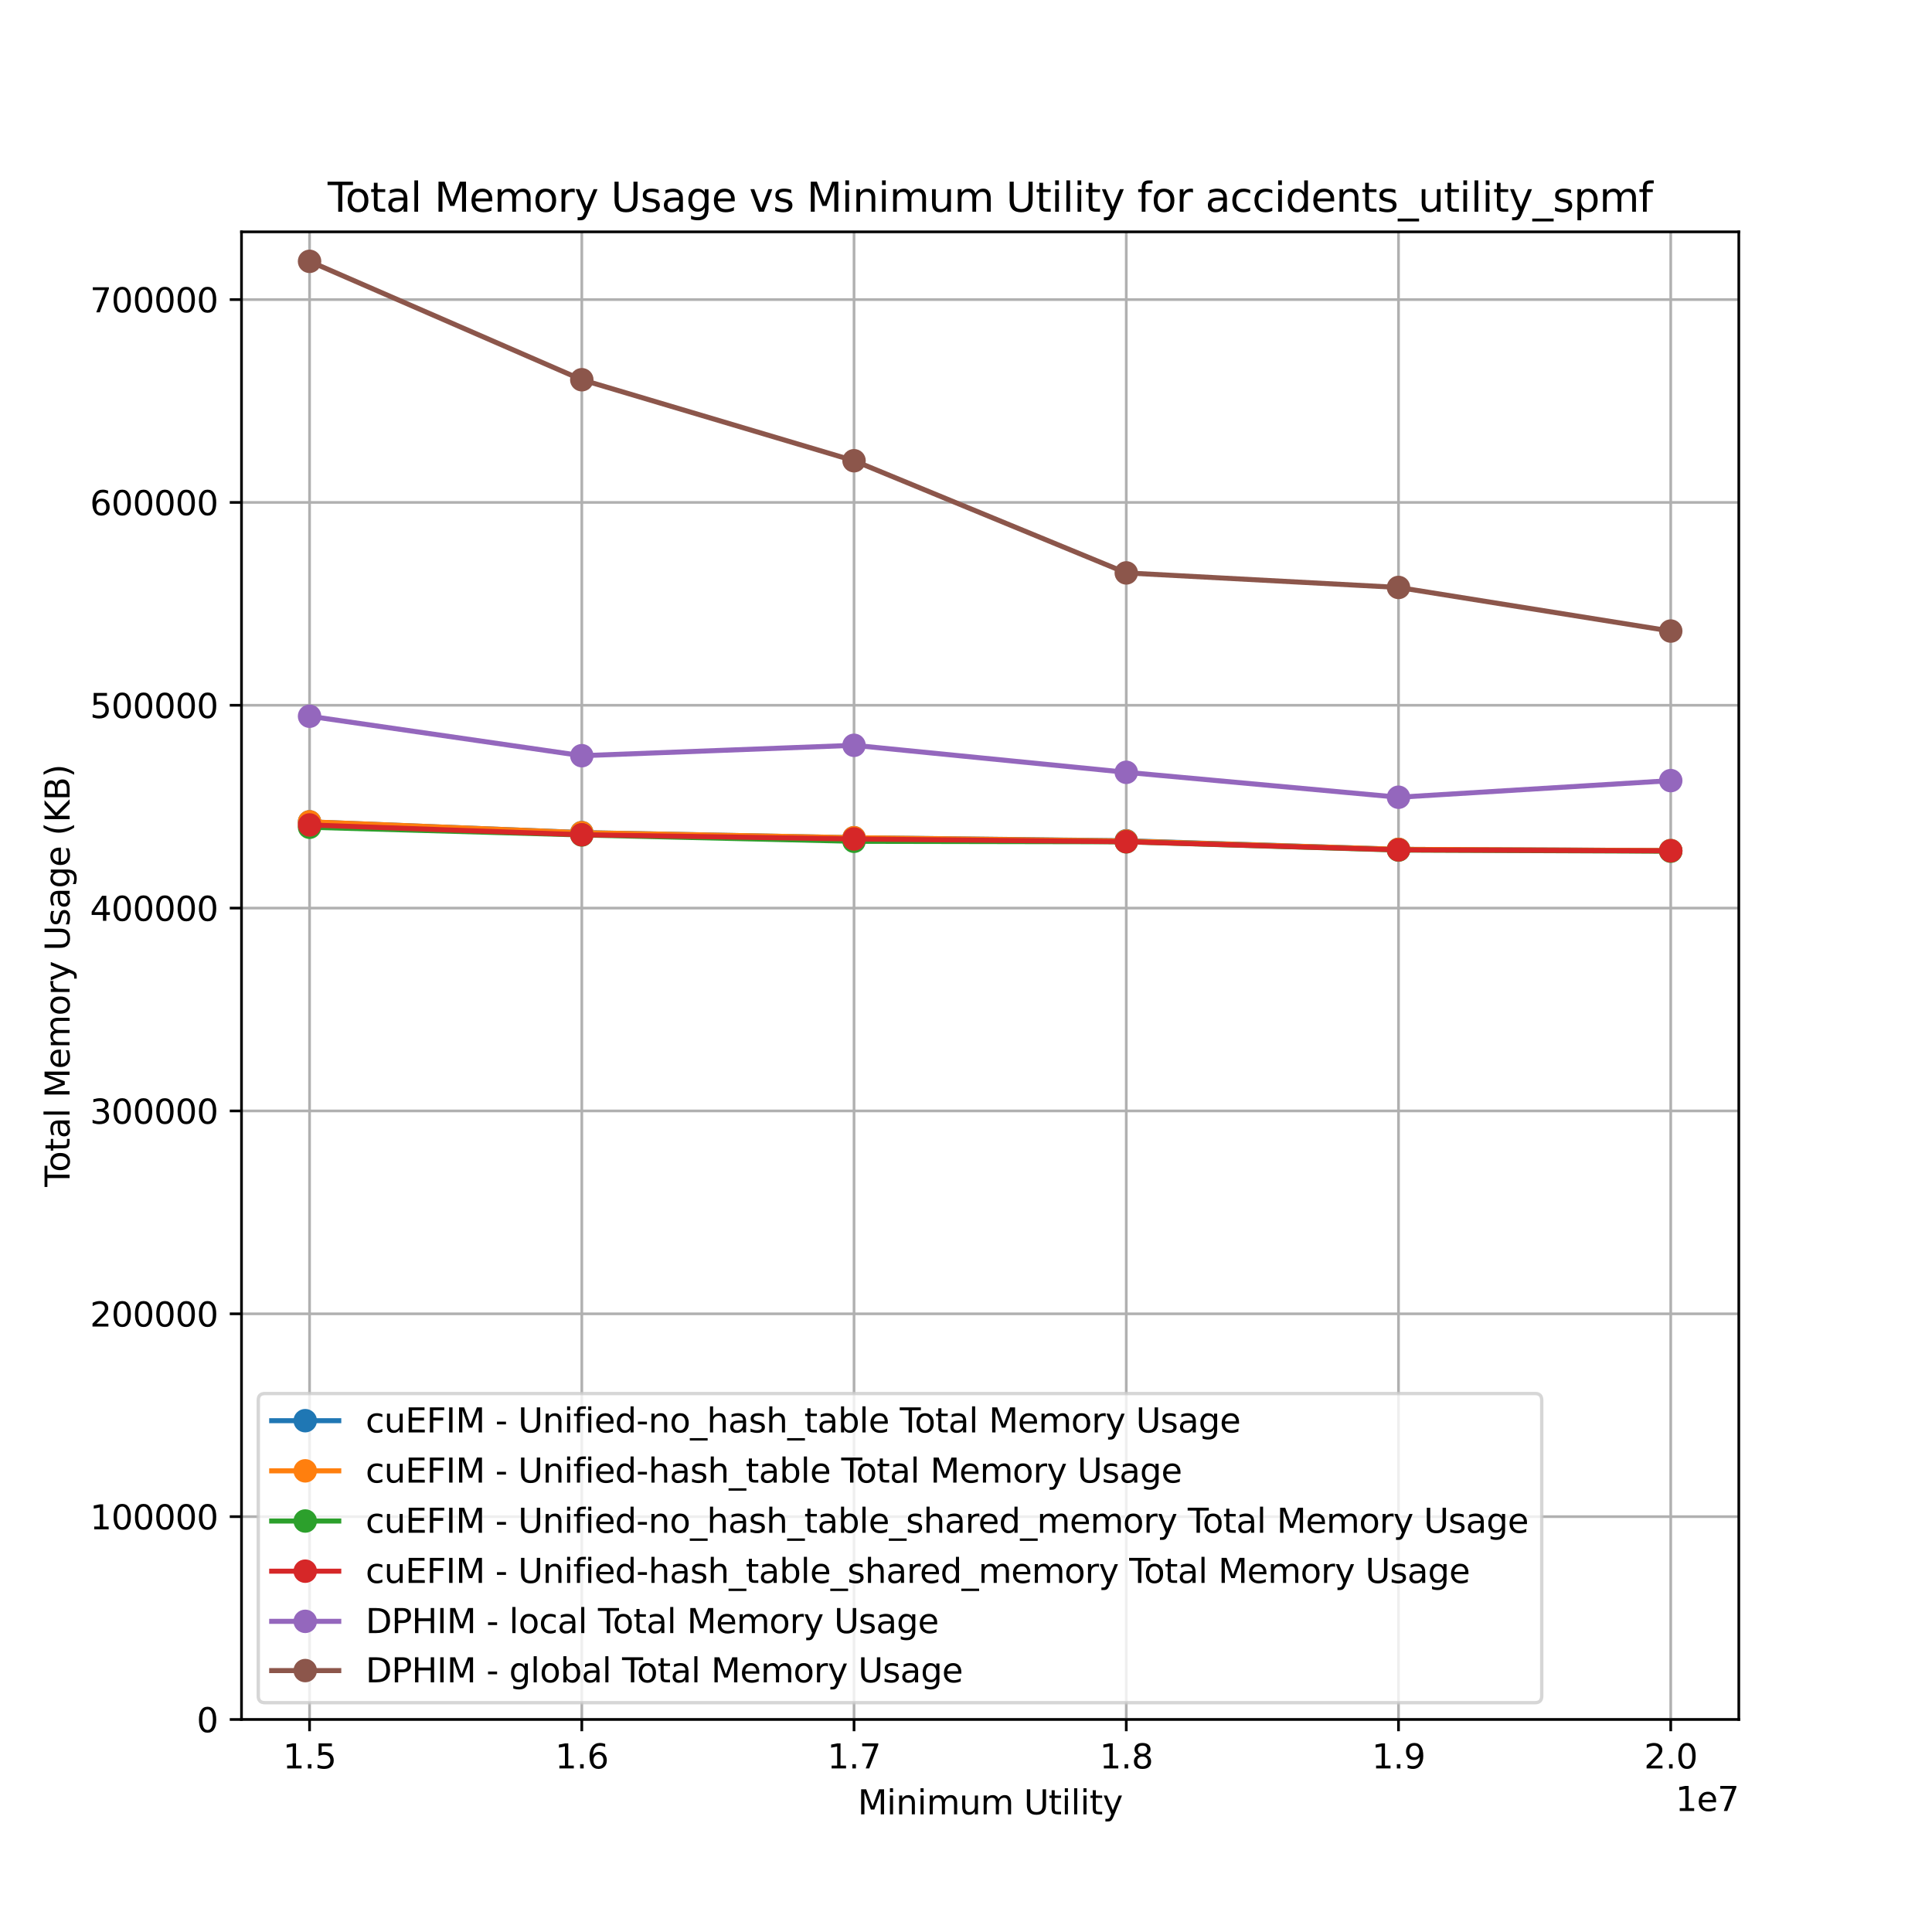 <?xml version="1.0" encoding="utf-8" standalone="no"?>
<!DOCTYPE svg PUBLIC "-//W3C//DTD SVG 1.1//EN"
  "http://www.w3.org/Graphics/SVG/1.1/DTD/svg11.dtd">
<svg xmlns:xlink="http://www.w3.org/1999/xlink" width="576pt" height="576pt" viewBox="0 0 576 576" xmlns="http://www.w3.org/2000/svg" version="1.1">
 <defs>
  <style type="text/css">*{stroke-linejoin: round; stroke-linecap: butt}</style>
 </defs>
 <g id="figure_1">
  <g id="patch_1">
   <path d="M 0 576 
L 576 576 
L 576 0 
L 0 0 
z
" style="fill: #ffffff"/>
  </g>
  <g id="axes_1">
   <g id="patch_2">
    <path d="M 72 512.64 
L 518.4 512.64 
L 518.4 69.12 
L 72 69.12 
z
" style="fill: #ffffff"/>
   </g>
   <g id="matplotlib.axis_1">
    <g id="xtick_1">
     <g id="line2d_1">
      <path d="M 92.291 512.64 
L 92.291 69.12 
" clip-path="url(#p447d7be91d)" style="fill: none; stroke: #b0b0b0; stroke-width: 0.8; stroke-linecap: square"/>
     </g>
     <g id="line2d_2">
      <defs>
       <path id="m9a09d99120" d="M 0 0 
L 0 3.5 
" style="stroke: #000000; stroke-width: 0.8"/>
      </defs>
      <g>
       <use xlink:href="#m9a09d99120" x="92.291" y="512.64" style="stroke: #000000; stroke-width: 0.8"/>
      </g>
     </g>
     <g id="text_1">
      <!-- 1.5 -->
      <g transform="translate(84.339 527.238) scale(0.1 -0.1)">
       <defs>
        <path id="DejaVuSans-31" d="M 794 531 
L 1825 531 
L 1825 4091 
L 703 3866 
L 703 4441 
L 1819 4666 
L 2450 4666 
L 2450 531 
L 3481 531 
L 3481 0 
L 794 0 
L 794 531 
z
" transform="scale(0.016)"/>
        <path id="DejaVuSans-2e" d="M 684 794 
L 1344 794 
L 1344 0 
L 684 0 
L 684 794 
z
" transform="scale(0.016)"/>
        <path id="DejaVuSans-35" d="M 691 4666 
L 3169 4666 
L 3169 4134 
L 1269 4134 
L 1269 2991 
Q 1406 3038 1543 3061 
Q 1681 3084 1819 3084 
Q 2600 3084 3056 2656 
Q 3513 2228 3513 1497 
Q 3513 744 3044 326 
Q 2575 -91 1722 -91 
Q 1428 -91 1123 -41 
Q 819 9 494 109 
L 494 744 
Q 775 591 1075 516 
Q 1375 441 1709 441 
Q 2250 441 2565 725 
Q 2881 1009 2881 1497 
Q 2881 1984 2565 2268 
Q 2250 2553 1709 2553 
Q 1456 2553 1204 2497 
Q 953 2441 691 2322 
L 691 4666 
z
" transform="scale(0.016)"/>
       </defs>
       <use xlink:href="#DejaVuSans-31"/>
       <use xlink:href="#DejaVuSans-2e" x="63.623"/>
       <use xlink:href="#DejaVuSans-35" x="95.41"/>
      </g>
     </g>
    </g>
    <g id="xtick_2">
     <g id="line2d_3">
      <path d="M 173.455 512.64 
L 173.455 69.12 
" clip-path="url(#p447d7be91d)" style="fill: none; stroke: #b0b0b0; stroke-width: 0.8; stroke-linecap: square"/>
     </g>
     <g id="line2d_4">
      <g>
       <use xlink:href="#m9a09d99120" x="173.455" y="512.64" style="stroke: #000000; stroke-width: 0.8"/>
      </g>
     </g>
     <g id="text_2">
      <!-- 1.6 -->
      <g transform="translate(165.503 527.238) scale(0.1 -0.1)">
       <defs>
        <path id="DejaVuSans-36" d="M 2113 2584 
Q 1688 2584 1439 2293 
Q 1191 2003 1191 1497 
Q 1191 994 1439 701 
Q 1688 409 2113 409 
Q 2538 409 2786 701 
Q 3034 994 3034 1497 
Q 3034 2003 2786 2293 
Q 2538 2584 2113 2584 
z
M 3366 4563 
L 3366 3988 
Q 3128 4100 2886 4159 
Q 2644 4219 2406 4219 
Q 1781 4219 1451 3797 
Q 1122 3375 1075 2522 
Q 1259 2794 1537 2939 
Q 1816 3084 2150 3084 
Q 2853 3084 3261 2657 
Q 3669 2231 3669 1497 
Q 3669 778 3244 343 
Q 2819 -91 2113 -91 
Q 1303 -91 875 529 
Q 447 1150 447 2328 
Q 447 3434 972 4092 
Q 1497 4750 2381 4750 
Q 2619 4750 2861 4703 
Q 3103 4656 3366 4563 
z
" transform="scale(0.016)"/>
       </defs>
       <use xlink:href="#DejaVuSans-31"/>
       <use xlink:href="#DejaVuSans-2e" x="63.623"/>
       <use xlink:href="#DejaVuSans-36" x="95.41"/>
      </g>
     </g>
    </g>
    <g id="xtick_3">
     <g id="line2d_5">
      <path d="M 254.618 512.64 
L 254.618 69.12 
" clip-path="url(#p447d7be91d)" style="fill: none; stroke: #b0b0b0; stroke-width: 0.8; stroke-linecap: square"/>
     </g>
     <g id="line2d_6">
      <g>
       <use xlink:href="#m9a09d99120" x="254.618" y="512.64" style="stroke: #000000; stroke-width: 0.8"/>
      </g>
     </g>
     <g id="text_3">
      <!-- 1.7 -->
      <g transform="translate(246.667 527.238) scale(0.1 -0.1)">
       <defs>
        <path id="DejaVuSans-37" d="M 525 4666 
L 3525 4666 
L 3525 4397 
L 1831 0 
L 1172 0 
L 2766 4134 
L 525 4134 
L 525 4666 
z
" transform="scale(0.016)"/>
       </defs>
       <use xlink:href="#DejaVuSans-31"/>
       <use xlink:href="#DejaVuSans-2e" x="63.623"/>
       <use xlink:href="#DejaVuSans-37" x="95.41"/>
      </g>
     </g>
    </g>
    <g id="xtick_4">
     <g id="line2d_7">
      <path d="M 335.782 512.64 
L 335.782 69.12 
" clip-path="url(#p447d7be91d)" style="fill: none; stroke: #b0b0b0; stroke-width: 0.8; stroke-linecap: square"/>
     </g>
     <g id="line2d_8">
      <g>
       <use xlink:href="#m9a09d99120" x="335.782" y="512.64" style="stroke: #000000; stroke-width: 0.8"/>
      </g>
     </g>
     <g id="text_4">
      <!-- 1.8 -->
      <g transform="translate(327.83 527.238) scale(0.1 -0.1)">
       <defs>
        <path id="DejaVuSans-38" d="M 2034 2216 
Q 1584 2216 1326 1975 
Q 1069 1734 1069 1313 
Q 1069 891 1326 650 
Q 1584 409 2034 409 
Q 2484 409 2743 651 
Q 3003 894 3003 1313 
Q 3003 1734 2745 1975 
Q 2488 2216 2034 2216 
z
M 1403 2484 
Q 997 2584 770 2862 
Q 544 3141 544 3541 
Q 544 4100 942 4425 
Q 1341 4750 2034 4750 
Q 2731 4750 3128 4425 
Q 3525 4100 3525 3541 
Q 3525 3141 3298 2862 
Q 3072 2584 2669 2484 
Q 3125 2378 3379 2068 
Q 3634 1759 3634 1313 
Q 3634 634 3220 271 
Q 2806 -91 2034 -91 
Q 1263 -91 848 271 
Q 434 634 434 1313 
Q 434 1759 690 2068 
Q 947 2378 1403 2484 
z
M 1172 3481 
Q 1172 3119 1398 2916 
Q 1625 2713 2034 2713 
Q 2441 2713 2670 2916 
Q 2900 3119 2900 3481 
Q 2900 3844 2670 4047 
Q 2441 4250 2034 4250 
Q 1625 4250 1398 4047 
Q 1172 3844 1172 3481 
z
" transform="scale(0.016)"/>
       </defs>
       <use xlink:href="#DejaVuSans-31"/>
       <use xlink:href="#DejaVuSans-2e" x="63.623"/>
       <use xlink:href="#DejaVuSans-38" x="95.41"/>
      </g>
     </g>
    </g>
    <g id="xtick_5">
     <g id="line2d_9">
      <path d="M 416.945 512.64 
L 416.945 69.12 
" clip-path="url(#p447d7be91d)" style="fill: none; stroke: #b0b0b0; stroke-width: 0.8; stroke-linecap: square"/>
     </g>
     <g id="line2d_10">
      <g>
       <use xlink:href="#m9a09d99120" x="416.945" y="512.64" style="stroke: #000000; stroke-width: 0.8"/>
      </g>
     </g>
     <g id="text_5">
      <!-- 1.9 -->
      <g transform="translate(408.994 527.238) scale(0.1 -0.1)">
       <defs>
        <path id="DejaVuSans-39" d="M 703 97 
L 703 672 
Q 941 559 1184 500 
Q 1428 441 1663 441 
Q 2288 441 2617 861 
Q 2947 1281 2994 2138 
Q 2813 1869 2534 1725 
Q 2256 1581 1919 1581 
Q 1219 1581 811 2004 
Q 403 2428 403 3163 
Q 403 3881 828 4315 
Q 1253 4750 1959 4750 
Q 2769 4750 3195 4129 
Q 3622 3509 3622 2328 
Q 3622 1225 3098 567 
Q 2575 -91 1691 -91 
Q 1453 -91 1209 -44 
Q 966 3 703 97 
z
M 1959 2075 
Q 2384 2075 2632 2365 
Q 2881 2656 2881 3163 
Q 2881 3666 2632 3958 
Q 2384 4250 1959 4250 
Q 1534 4250 1286 3958 
Q 1038 3666 1038 3163 
Q 1038 2656 1286 2365 
Q 1534 2075 1959 2075 
z
" transform="scale(0.016)"/>
       </defs>
       <use xlink:href="#DejaVuSans-31"/>
       <use xlink:href="#DejaVuSans-2e" x="63.623"/>
       <use xlink:href="#DejaVuSans-39" x="95.41"/>
      </g>
     </g>
    </g>
    <g id="xtick_6">
     <g id="line2d_11">
      <path d="M 498.109 512.64 
L 498.109 69.12 
" clip-path="url(#p447d7be91d)" style="fill: none; stroke: #b0b0b0; stroke-width: 0.8; stroke-linecap: square"/>
     </g>
     <g id="line2d_12">
      <g>
       <use xlink:href="#m9a09d99120" x="498.109" y="512.64" style="stroke: #000000; stroke-width: 0.8"/>
      </g>
     </g>
     <g id="text_6">
      <!-- 2.0 -->
      <g transform="translate(490.158 527.238) scale(0.1 -0.1)">
       <defs>
        <path id="DejaVuSans-32" d="M 1228 531 
L 3431 531 
L 3431 0 
L 469 0 
L 469 531 
Q 828 903 1448 1529 
Q 2069 2156 2228 2338 
Q 2531 2678 2651 2914 
Q 2772 3150 2772 3378 
Q 2772 3750 2511 3984 
Q 2250 4219 1831 4219 
Q 1534 4219 1204 4116 
Q 875 4013 500 3803 
L 500 4441 
Q 881 4594 1212 4672 
Q 1544 4750 1819 4750 
Q 2544 4750 2975 4387 
Q 3406 4025 3406 3419 
Q 3406 3131 3298 2873 
Q 3191 2616 2906 2266 
Q 2828 2175 2409 1742 
Q 1991 1309 1228 531 
z
" transform="scale(0.016)"/>
        <path id="DejaVuSans-30" d="M 2034 4250 
Q 1547 4250 1301 3770 
Q 1056 3291 1056 2328 
Q 1056 1369 1301 889 
Q 1547 409 2034 409 
Q 2525 409 2770 889 
Q 3016 1369 3016 2328 
Q 3016 3291 2770 3770 
Q 2525 4250 2034 4250 
z
M 2034 4750 
Q 2819 4750 3233 4129 
Q 3647 3509 3647 2328 
Q 3647 1150 3233 529 
Q 2819 -91 2034 -91 
Q 1250 -91 836 529 
Q 422 1150 422 2328 
Q 422 3509 836 4129 
Q 1250 4750 2034 4750 
z
" transform="scale(0.016)"/>
       </defs>
       <use xlink:href="#DejaVuSans-32"/>
       <use xlink:href="#DejaVuSans-2e" x="63.623"/>
       <use xlink:href="#DejaVuSans-30" x="95.41"/>
      </g>
     </g>
    </g>
    <g id="text_7">
     <!-- Minimum Utility -->
     <g transform="translate(255.734 540.917) scale(0.1 -0.1)">
      <defs>
       <path id="DejaVuSans-4d" d="M 628 4666 
L 1569 4666 
L 2759 1491 
L 3956 4666 
L 4897 4666 
L 4897 0 
L 4281 0 
L 4281 4097 
L 3078 897 
L 2444 897 
L 1241 4097 
L 1241 0 
L 628 0 
L 628 4666 
z
" transform="scale(0.016)"/>
       <path id="DejaVuSans-69" d="M 603 3500 
L 1178 3500 
L 1178 0 
L 603 0 
L 603 3500 
z
M 603 4863 
L 1178 4863 
L 1178 4134 
L 603 4134 
L 603 4863 
z
" transform="scale(0.016)"/>
       <path id="DejaVuSans-6e" d="M 3513 2113 
L 3513 0 
L 2938 0 
L 2938 2094 
Q 2938 2591 2744 2837 
Q 2550 3084 2163 3084 
Q 1697 3084 1428 2787 
Q 1159 2491 1159 1978 
L 1159 0 
L 581 0 
L 581 3500 
L 1159 3500 
L 1159 2956 
Q 1366 3272 1645 3428 
Q 1925 3584 2291 3584 
Q 2894 3584 3203 3211 
Q 3513 2838 3513 2113 
z
" transform="scale(0.016)"/>
       <path id="DejaVuSans-6d" d="M 3328 2828 
Q 3544 3216 3844 3400 
Q 4144 3584 4550 3584 
Q 5097 3584 5394 3201 
Q 5691 2819 5691 2113 
L 5691 0 
L 5113 0 
L 5113 2094 
Q 5113 2597 4934 2840 
Q 4756 3084 4391 3084 
Q 3944 3084 3684 2787 
Q 3425 2491 3425 1978 
L 3425 0 
L 2847 0 
L 2847 2094 
Q 2847 2600 2669 2842 
Q 2491 3084 2119 3084 
Q 1678 3084 1418 2786 
Q 1159 2488 1159 1978 
L 1159 0 
L 581 0 
L 581 3500 
L 1159 3500 
L 1159 2956 
Q 1356 3278 1631 3431 
Q 1906 3584 2284 3584 
Q 2666 3584 2933 3390 
Q 3200 3197 3328 2828 
z
" transform="scale(0.016)"/>
       <path id="DejaVuSans-75" d="M 544 1381 
L 544 3500 
L 1119 3500 
L 1119 1403 
Q 1119 906 1312 657 
Q 1506 409 1894 409 
Q 2359 409 2629 706 
Q 2900 1003 2900 1516 
L 2900 3500 
L 3475 3500 
L 3475 0 
L 2900 0 
L 2900 538 
Q 2691 219 2414 64 
Q 2138 -91 1772 -91 
Q 1169 -91 856 284 
Q 544 659 544 1381 
z
M 1991 3584 
L 1991 3584 
z
" transform="scale(0.016)"/>
       <path id="DejaVuSans-20" transform="scale(0.016)"/>
       <path id="DejaVuSans-55" d="M 556 4666 
L 1191 4666 
L 1191 1831 
Q 1191 1081 1462 751 
Q 1734 422 2344 422 
Q 2950 422 3222 751 
Q 3494 1081 3494 1831 
L 3494 4666 
L 4128 4666 
L 4128 1753 
Q 4128 841 3676 375 
Q 3225 -91 2344 -91 
Q 1459 -91 1007 375 
Q 556 841 556 1753 
L 556 4666 
z
" transform="scale(0.016)"/>
       <path id="DejaVuSans-74" d="M 1172 4494 
L 1172 3500 
L 2356 3500 
L 2356 3053 
L 1172 3053 
L 1172 1153 
Q 1172 725 1289 603 
Q 1406 481 1766 481 
L 2356 481 
L 2356 0 
L 1766 0 
Q 1100 0 847 248 
Q 594 497 594 1153 
L 594 3053 
L 172 3053 
L 172 3500 
L 594 3500 
L 594 4494 
L 1172 4494 
z
" transform="scale(0.016)"/>
       <path id="DejaVuSans-6c" d="M 603 4863 
L 1178 4863 
L 1178 0 
L 603 0 
L 603 4863 
z
" transform="scale(0.016)"/>
       <path id="DejaVuSans-79" d="M 2059 -325 
Q 1816 -950 1584 -1140 
Q 1353 -1331 966 -1331 
L 506 -1331 
L 506 -850 
L 844 -850 
Q 1081 -850 1212 -737 
Q 1344 -625 1503 -206 
L 1606 56 
L 191 3500 
L 800 3500 
L 1894 763 
L 2988 3500 
L 3597 3500 
L 2059 -325 
z
" transform="scale(0.016)"/>
      </defs>
      <use xlink:href="#DejaVuSans-4d"/>
      <use xlink:href="#DejaVuSans-69" x="86.279"/>
      <use xlink:href="#DejaVuSans-6e" x="114.062"/>
      <use xlink:href="#DejaVuSans-69" x="177.441"/>
      <use xlink:href="#DejaVuSans-6d" x="205.225"/>
      <use xlink:href="#DejaVuSans-75" x="302.637"/>
      <use xlink:href="#DejaVuSans-6d" x="366.016"/>
      <use xlink:href="#DejaVuSans-20" x="463.428"/>
      <use xlink:href="#DejaVuSans-55" x="495.215"/>
      <use xlink:href="#DejaVuSans-74" x="568.408"/>
      <use xlink:href="#DejaVuSans-69" x="607.617"/>
      <use xlink:href="#DejaVuSans-6c" x="635.4"/>
      <use xlink:href="#DejaVuSans-69" x="663.184"/>
      <use xlink:href="#DejaVuSans-74" x="690.967"/>
      <use xlink:href="#DejaVuSans-79" x="730.176"/>
     </g>
    </g>
    <g id="text_8">
     <!-- 1e7 -->
     <g transform="translate(499.522 539.917) scale(0.1 -0.1)">
      <defs>
       <path id="DejaVuSans-65" d="M 3597 1894 
L 3597 1613 
L 953 1613 
Q 991 1019 1311 708 
Q 1631 397 2203 397 
Q 2534 397 2845 478 
Q 3156 559 3463 722 
L 3463 178 
Q 3153 47 2828 -22 
Q 2503 -91 2169 -91 
Q 1331 -91 842 396 
Q 353 884 353 1716 
Q 353 2575 817 3079 
Q 1281 3584 2069 3584 
Q 2775 3584 3186 3129 
Q 3597 2675 3597 1894 
z
M 3022 2063 
Q 3016 2534 2758 2815 
Q 2500 3097 2075 3097 
Q 1594 3097 1305 2825 
Q 1016 2553 972 2059 
L 3022 2063 
z
" transform="scale(0.016)"/>
      </defs>
      <use xlink:href="#DejaVuSans-31"/>
      <use xlink:href="#DejaVuSans-65" x="63.623"/>
      <use xlink:href="#DejaVuSans-37" x="125.146"/>
     </g>
    </g>
   </g>
   <g id="matplotlib.axis_2">
    <g id="ytick_1">
     <g id="line2d_13">
      <path d="M 72 512.64 
L 518.4 512.64 
" clip-path="url(#p447d7be91d)" style="fill: none; stroke: #b0b0b0; stroke-width: 0.8; stroke-linecap: square"/>
     </g>
     <g id="line2d_14">
      <defs>
       <path id="m7a9f46f67f" d="M 0 0 
L -3.5 0 
" style="stroke: #000000; stroke-width: 0.8"/>
      </defs>
      <g>
       <use xlink:href="#m7a9f46f67f" x="72" y="512.64" style="stroke: #000000; stroke-width: 0.8"/>
      </g>
     </g>
     <g id="text_9">
      <!-- 0 -->
      <g transform="translate(58.638 516.439) scale(0.1 -0.1)">
       <use xlink:href="#DejaVuSans-30"/>
      </g>
     </g>
    </g>
    <g id="ytick_2">
     <g id="line2d_15">
      <path d="M 72 452.165 
L 518.4 452.165 
" clip-path="url(#p447d7be91d)" style="fill: none; stroke: #b0b0b0; stroke-width: 0.8; stroke-linecap: square"/>
     </g>
     <g id="line2d_16">
      <g>
       <use xlink:href="#m7a9f46f67f" x="72" y="452.165" style="stroke: #000000; stroke-width: 0.8"/>
      </g>
     </g>
     <g id="text_10">
      <!-- 100000 -->
      <g transform="translate(26.825 455.964) scale(0.1 -0.1)">
       <use xlink:href="#DejaVuSans-31"/>
       <use xlink:href="#DejaVuSans-30" x="63.623"/>
       <use xlink:href="#DejaVuSans-30" x="127.246"/>
       <use xlink:href="#DejaVuSans-30" x="190.869"/>
       <use xlink:href="#DejaVuSans-30" x="254.492"/>
       <use xlink:href="#DejaVuSans-30" x="318.115"/>
      </g>
     </g>
    </g>
    <g id="ytick_3">
     <g id="line2d_17">
      <path d="M 72 391.689 
L 518.4 391.689 
" clip-path="url(#p447d7be91d)" style="fill: none; stroke: #b0b0b0; stroke-width: 0.8; stroke-linecap: square"/>
     </g>
     <g id="line2d_18">
      <g>
       <use xlink:href="#m7a9f46f67f" x="72" y="391.689" style="stroke: #000000; stroke-width: 0.8"/>
      </g>
     </g>
     <g id="text_11">
      <!-- 200000 -->
      <g transform="translate(26.825 395.488) scale(0.1 -0.1)">
       <use xlink:href="#DejaVuSans-32"/>
       <use xlink:href="#DejaVuSans-30" x="63.623"/>
       <use xlink:href="#DejaVuSans-30" x="127.246"/>
       <use xlink:href="#DejaVuSans-30" x="190.869"/>
       <use xlink:href="#DejaVuSans-30" x="254.492"/>
       <use xlink:href="#DejaVuSans-30" x="318.115"/>
      </g>
     </g>
    </g>
    <g id="ytick_4">
     <g id="line2d_19">
      <path d="M 72 331.214 
L 518.4 331.214 
" clip-path="url(#p447d7be91d)" style="fill: none; stroke: #b0b0b0; stroke-width: 0.8; stroke-linecap: square"/>
     </g>
     <g id="line2d_20">
      <g>
       <use xlink:href="#m7a9f46f67f" x="72" y="331.214" style="stroke: #000000; stroke-width: 0.8"/>
      </g>
     </g>
     <g id="text_12">
      <!-- 300000 -->
      <g transform="translate(26.825 335.013) scale(0.1 -0.1)">
       <defs>
        <path id="DejaVuSans-33" d="M 2597 2516 
Q 3050 2419 3304 2112 
Q 3559 1806 3559 1356 
Q 3559 666 3084 287 
Q 2609 -91 1734 -91 
Q 1441 -91 1130 -33 
Q 819 25 488 141 
L 488 750 
Q 750 597 1062 519 
Q 1375 441 1716 441 
Q 2309 441 2620 675 
Q 2931 909 2931 1356 
Q 2931 1769 2642 2001 
Q 2353 2234 1838 2234 
L 1294 2234 
L 1294 2753 
L 1863 2753 
Q 2328 2753 2575 2939 
Q 2822 3125 2822 3475 
Q 2822 3834 2567 4026 
Q 2313 4219 1838 4219 
Q 1578 4219 1281 4162 
Q 984 4106 628 3988 
L 628 4550 
Q 988 4650 1302 4700 
Q 1616 4750 1894 4750 
Q 2613 4750 3031 4423 
Q 3450 4097 3450 3541 
Q 3450 3153 3228 2886 
Q 3006 2619 2597 2516 
z
" transform="scale(0.016)"/>
       </defs>
       <use xlink:href="#DejaVuSans-33"/>
       <use xlink:href="#DejaVuSans-30" x="63.623"/>
       <use xlink:href="#DejaVuSans-30" x="127.246"/>
       <use xlink:href="#DejaVuSans-30" x="190.869"/>
       <use xlink:href="#DejaVuSans-30" x="254.492"/>
       <use xlink:href="#DejaVuSans-30" x="318.115"/>
      </g>
     </g>
    </g>
    <g id="ytick_5">
     <g id="line2d_21">
      <path d="M 72 270.738 
L 518.4 270.738 
" clip-path="url(#p447d7be91d)" style="fill: none; stroke: #b0b0b0; stroke-width: 0.8; stroke-linecap: square"/>
     </g>
     <g id="line2d_22">
      <g>
       <use xlink:href="#m7a9f46f67f" x="72" y="270.738" style="stroke: #000000; stroke-width: 0.8"/>
      </g>
     </g>
     <g id="text_13">
      <!-- 400000 -->
      <g transform="translate(26.825 274.537) scale(0.1 -0.1)">
       <defs>
        <path id="DejaVuSans-34" d="M 2419 4116 
L 825 1625 
L 2419 1625 
L 2419 4116 
z
M 2253 4666 
L 3047 4666 
L 3047 1625 
L 3713 1625 
L 3713 1100 
L 3047 1100 
L 3047 0 
L 2419 0 
L 2419 1100 
L 313 1100 
L 313 1709 
L 2253 4666 
z
" transform="scale(0.016)"/>
       </defs>
       <use xlink:href="#DejaVuSans-34"/>
       <use xlink:href="#DejaVuSans-30" x="63.623"/>
       <use xlink:href="#DejaVuSans-30" x="127.246"/>
       <use xlink:href="#DejaVuSans-30" x="190.869"/>
       <use xlink:href="#DejaVuSans-30" x="254.492"/>
       <use xlink:href="#DejaVuSans-30" x="318.115"/>
      </g>
     </g>
    </g>
    <g id="ytick_6">
     <g id="line2d_23">
      <path d="M 72 210.263 
L 518.4 210.263 
" clip-path="url(#p447d7be91d)" style="fill: none; stroke: #b0b0b0; stroke-width: 0.8; stroke-linecap: square"/>
     </g>
     <g id="line2d_24">
      <g>
       <use xlink:href="#m7a9f46f67f" x="72" y="210.263" style="stroke: #000000; stroke-width: 0.8"/>
      </g>
     </g>
     <g id="text_14">
      <!-- 500000 -->
      <g transform="translate(26.825 214.062) scale(0.1 -0.1)">
       <use xlink:href="#DejaVuSans-35"/>
       <use xlink:href="#DejaVuSans-30" x="63.623"/>
       <use xlink:href="#DejaVuSans-30" x="127.246"/>
       <use xlink:href="#DejaVuSans-30" x="190.869"/>
       <use xlink:href="#DejaVuSans-30" x="254.492"/>
       <use xlink:href="#DejaVuSans-30" x="318.115"/>
      </g>
     </g>
    </g>
    <g id="ytick_7">
     <g id="line2d_25">
      <path d="M 72 149.787 
L 518.4 149.787 
" clip-path="url(#p447d7be91d)" style="fill: none; stroke: #b0b0b0; stroke-width: 0.8; stroke-linecap: square"/>
     </g>
     <g id="line2d_26">
      <g>
       <use xlink:href="#m7a9f46f67f" x="72" y="149.787" style="stroke: #000000; stroke-width: 0.8"/>
      </g>
     </g>
     <g id="text_15">
      <!-- 600000 -->
      <g transform="translate(26.825 153.586) scale(0.1 -0.1)">
       <use xlink:href="#DejaVuSans-36"/>
       <use xlink:href="#DejaVuSans-30" x="63.623"/>
       <use xlink:href="#DejaVuSans-30" x="127.246"/>
       <use xlink:href="#DejaVuSans-30" x="190.869"/>
       <use xlink:href="#DejaVuSans-30" x="254.492"/>
       <use xlink:href="#DejaVuSans-30" x="318.115"/>
      </g>
     </g>
    </g>
    <g id="ytick_8">
     <g id="line2d_27">
      <path d="M 72 89.312 
L 518.4 89.312 
" clip-path="url(#p447d7be91d)" style="fill: none; stroke: #b0b0b0; stroke-width: 0.8; stroke-linecap: square"/>
     </g>
     <g id="line2d_28">
      <g>
       <use xlink:href="#m7a9f46f67f" x="72" y="89.312" style="stroke: #000000; stroke-width: 0.8"/>
      </g>
     </g>
     <g id="text_16">
      <!-- 700000 -->
      <g transform="translate(26.825 93.111) scale(0.1 -0.1)">
       <use xlink:href="#DejaVuSans-37"/>
       <use xlink:href="#DejaVuSans-30" x="63.623"/>
       <use xlink:href="#DejaVuSans-30" x="127.246"/>
       <use xlink:href="#DejaVuSans-30" x="190.869"/>
       <use xlink:href="#DejaVuSans-30" x="254.492"/>
       <use xlink:href="#DejaVuSans-30" x="318.115"/>
      </g>
     </g>
    </g>
    <g id="text_17">
     <!-- Total Memory Usage (KB) -->
     <g transform="translate(20.745 353.849) rotate(-90) scale(0.1 -0.1)">
      <defs>
       <path id="DejaVuSans-54" d="M -19 4666 
L 3928 4666 
L 3928 4134 
L 2272 4134 
L 2272 0 
L 1638 0 
L 1638 4134 
L -19 4134 
L -19 4666 
z
" transform="scale(0.016)"/>
       <path id="DejaVuSans-6f" d="M 1959 3097 
Q 1497 3097 1228 2736 
Q 959 2375 959 1747 
Q 959 1119 1226 758 
Q 1494 397 1959 397 
Q 2419 397 2687 759 
Q 2956 1122 2956 1747 
Q 2956 2369 2687 2733 
Q 2419 3097 1959 3097 
z
M 1959 3584 
Q 2709 3584 3137 3096 
Q 3566 2609 3566 1747 
Q 3566 888 3137 398 
Q 2709 -91 1959 -91 
Q 1206 -91 779 398 
Q 353 888 353 1747 
Q 353 2609 779 3096 
Q 1206 3584 1959 3584 
z
" transform="scale(0.016)"/>
       <path id="DejaVuSans-61" d="M 2194 1759 
Q 1497 1759 1228 1600 
Q 959 1441 959 1056 
Q 959 750 1161 570 
Q 1363 391 1709 391 
Q 2188 391 2477 730 
Q 2766 1069 2766 1631 
L 2766 1759 
L 2194 1759 
z
M 3341 1997 
L 3341 0 
L 2766 0 
L 2766 531 
Q 2569 213 2275 61 
Q 1981 -91 1556 -91 
Q 1019 -91 701 211 
Q 384 513 384 1019 
Q 384 1609 779 1909 
Q 1175 2209 1959 2209 
L 2766 2209 
L 2766 2266 
Q 2766 2663 2505 2880 
Q 2244 3097 1772 3097 
Q 1472 3097 1187 3025 
Q 903 2953 641 2809 
L 641 3341 
Q 956 3463 1253 3523 
Q 1550 3584 1831 3584 
Q 2591 3584 2966 3190 
Q 3341 2797 3341 1997 
z
" transform="scale(0.016)"/>
       <path id="DejaVuSans-72" d="M 2631 2963 
Q 2534 3019 2420 3045 
Q 2306 3072 2169 3072 
Q 1681 3072 1420 2755 
Q 1159 2438 1159 1844 
L 1159 0 
L 581 0 
L 581 3500 
L 1159 3500 
L 1159 2956 
Q 1341 3275 1631 3429 
Q 1922 3584 2338 3584 
Q 2397 3584 2469 3576 
Q 2541 3569 2628 3553 
L 2631 2963 
z
" transform="scale(0.016)"/>
       <path id="DejaVuSans-73" d="M 2834 3397 
L 2834 2853 
Q 2591 2978 2328 3040 
Q 2066 3103 1784 3103 
Q 1356 3103 1142 2972 
Q 928 2841 928 2578 
Q 928 2378 1081 2264 
Q 1234 2150 1697 2047 
L 1894 2003 
Q 2506 1872 2764 1633 
Q 3022 1394 3022 966 
Q 3022 478 2636 193 
Q 2250 -91 1575 -91 
Q 1294 -91 989 -36 
Q 684 19 347 128 
L 347 722 
Q 666 556 975 473 
Q 1284 391 1588 391 
Q 1994 391 2212 530 
Q 2431 669 2431 922 
Q 2431 1156 2273 1281 
Q 2116 1406 1581 1522 
L 1381 1569 
Q 847 1681 609 1914 
Q 372 2147 372 2553 
Q 372 3047 722 3315 
Q 1072 3584 1716 3584 
Q 2034 3584 2315 3537 
Q 2597 3491 2834 3397 
z
" transform="scale(0.016)"/>
       <path id="DejaVuSans-67" d="M 2906 1791 
Q 2906 2416 2648 2759 
Q 2391 3103 1925 3103 
Q 1463 3103 1205 2759 
Q 947 2416 947 1791 
Q 947 1169 1205 825 
Q 1463 481 1925 481 
Q 2391 481 2648 825 
Q 2906 1169 2906 1791 
z
M 3481 434 
Q 3481 -459 3084 -895 
Q 2688 -1331 1869 -1331 
Q 1566 -1331 1297 -1286 
Q 1028 -1241 775 -1147 
L 775 -588 
Q 1028 -725 1275 -790 
Q 1522 -856 1778 -856 
Q 2344 -856 2625 -561 
Q 2906 -266 2906 331 
L 2906 616 
Q 2728 306 2450 153 
Q 2172 0 1784 0 
Q 1141 0 747 490 
Q 353 981 353 1791 
Q 353 2603 747 3093 
Q 1141 3584 1784 3584 
Q 2172 3584 2450 3431 
Q 2728 3278 2906 2969 
L 2906 3500 
L 3481 3500 
L 3481 434 
z
" transform="scale(0.016)"/>
       <path id="DejaVuSans-28" d="M 1984 4856 
Q 1566 4138 1362 3434 
Q 1159 2731 1159 2009 
Q 1159 1288 1364 580 
Q 1569 -128 1984 -844 
L 1484 -844 
Q 1016 -109 783 600 
Q 550 1309 550 2009 
Q 550 2706 781 3412 
Q 1013 4119 1484 4856 
L 1984 4856 
z
" transform="scale(0.016)"/>
       <path id="DejaVuSans-4b" d="M 628 4666 
L 1259 4666 
L 1259 2694 
L 3353 4666 
L 4166 4666 
L 1850 2491 
L 4331 0 
L 3500 0 
L 1259 2247 
L 1259 0 
L 628 0 
L 628 4666 
z
" transform="scale(0.016)"/>
       <path id="DejaVuSans-42" d="M 1259 2228 
L 1259 519 
L 2272 519 
Q 2781 519 3026 730 
Q 3272 941 3272 1375 
Q 3272 1813 3026 2020 
Q 2781 2228 2272 2228 
L 1259 2228 
z
M 1259 4147 
L 1259 2741 
L 2194 2741 
Q 2656 2741 2882 2914 
Q 3109 3088 3109 3444 
Q 3109 3797 2882 3972 
Q 2656 4147 2194 4147 
L 1259 4147 
z
M 628 4666 
L 2241 4666 
Q 2963 4666 3353 4366 
Q 3744 4066 3744 3513 
Q 3744 3084 3544 2831 
Q 3344 2578 2956 2516 
Q 3422 2416 3680 2098 
Q 3938 1781 3938 1306 
Q 3938 681 3513 340 
Q 3088 0 2303 0 
L 628 0 
L 628 4666 
z
" transform="scale(0.016)"/>
       <path id="DejaVuSans-29" d="M 513 4856 
L 1013 4856 
Q 1481 4119 1714 3412 
Q 1947 2706 1947 2009 
Q 1947 1309 1714 600 
Q 1481 -109 1013 -844 
L 513 -844 
Q 928 -128 1133 580 
Q 1338 1288 1338 2009 
Q 1338 2731 1133 3434 
Q 928 4138 513 4856 
z
" transform="scale(0.016)"/>
      </defs>
      <use xlink:href="#DejaVuSans-54"/>
      <use xlink:href="#DejaVuSans-6f" x="44.084"/>
      <use xlink:href="#DejaVuSans-74" x="105.266"/>
      <use xlink:href="#DejaVuSans-61" x="144.475"/>
      <use xlink:href="#DejaVuSans-6c" x="205.754"/>
      <use xlink:href="#DejaVuSans-20" x="233.537"/>
      <use xlink:href="#DejaVuSans-4d" x="265.324"/>
      <use xlink:href="#DejaVuSans-65" x="351.604"/>
      <use xlink:href="#DejaVuSans-6d" x="413.127"/>
      <use xlink:href="#DejaVuSans-6f" x="510.539"/>
      <use xlink:href="#DejaVuSans-72" x="571.721"/>
      <use xlink:href="#DejaVuSans-79" x="612.834"/>
      <use xlink:href="#DejaVuSans-20" x="672.014"/>
      <use xlink:href="#DejaVuSans-55" x="703.801"/>
      <use xlink:href="#DejaVuSans-73" x="776.994"/>
      <use xlink:href="#DejaVuSans-61" x="829.094"/>
      <use xlink:href="#DejaVuSans-67" x="890.373"/>
      <use xlink:href="#DejaVuSans-65" x="953.85"/>
      <use xlink:href="#DejaVuSans-20" x="1015.373"/>
      <use xlink:href="#DejaVuSans-28" x="1047.16"/>
      <use xlink:href="#DejaVuSans-4b" x="1086.174"/>
      <use xlink:href="#DejaVuSans-42" x="1151.75"/>
      <use xlink:href="#DejaVuSans-29" x="1220.354"/>
     </g>
    </g>
   </g>
   <g id="line2d_29">
    <path d="M 92.291 245.027 
L 173.455 248.229 
L 254.618 249.767 
L 335.782 250.665 
L 416.945 253.225 
L 498.109 253.585 
" clip-path="url(#p447d7be91d)" style="fill: none; stroke: #1f77b4; stroke-width: 1.5; stroke-linecap: square"/>
    <defs>
     <path id="m71c8e18185" d="M 0 3 
C 0.796 3 1.559 2.684 2.121 2.121 
C 2.684 1.559 3 0.796 3 0 
C 3 -0.796 2.684 -1.559 2.121 -2.121 
C 1.559 -2.684 0.796 -3 0 -3 
C -0.796 -3 -1.559 -2.684 -2.121 -2.121 
C -2.684 -1.559 -3 -0.796 -3 0 
C -3 0.796 -2.684 1.559 -2.121 2.121 
C -1.559 2.684 -0.796 3 0 3 
z
" style="stroke: #1f77b4"/>
    </defs>
    <g clip-path="url(#p447d7be91d)">
     <use xlink:href="#m71c8e18185" x="92.291" y="245.027" style="fill: #1f77b4; stroke: #1f77b4"/>
     <use xlink:href="#m71c8e18185" x="173.455" y="248.229" style="fill: #1f77b4; stroke: #1f77b4"/>
     <use xlink:href="#m71c8e18185" x="254.618" y="249.767" style="fill: #1f77b4; stroke: #1f77b4"/>
     <use xlink:href="#m71c8e18185" x="335.782" y="250.665" style="fill: #1f77b4; stroke: #1f77b4"/>
     <use xlink:href="#m71c8e18185" x="416.945" y="253.225" style="fill: #1f77b4; stroke: #1f77b4"/>
     <use xlink:href="#m71c8e18185" x="498.109" y="253.585" style="fill: #1f77b4; stroke: #1f77b4"/>
    </g>
   </g>
   <g id="line2d_30">
    <path d="M 92.291 245.009 
L 173.455 248.249 
L 254.618 249.752 
L 335.782 250.743 
L 416.945 253.224 
L 498.109 253.595 
" clip-path="url(#p447d7be91d)" style="fill: none; stroke: #ff7f0e; stroke-width: 1.5; stroke-linecap: square"/>
    <defs>
     <path id="m15dc798ee3" d="M 0 3 
C 0.796 3 1.559 2.684 2.121 2.121 
C 2.684 1.559 3 0.796 3 0 
C 3 -0.796 2.684 -1.559 2.121 -2.121 
C 1.559 -2.684 0.796 -3 0 -3 
C -0.796 -3 -1.559 -2.684 -2.121 -2.121 
C -2.684 -1.559 -3 -0.796 -3 0 
C -3 0.796 -2.684 1.559 -2.121 2.121 
C -1.559 2.684 -0.796 3 0 3 
z
" style="stroke: #ff7f0e"/>
    </defs>
    <g clip-path="url(#p447d7be91d)">
     <use xlink:href="#m15dc798ee3" x="92.291" y="245.009" style="fill: #ff7f0e; stroke: #ff7f0e"/>
     <use xlink:href="#m15dc798ee3" x="173.455" y="248.249" style="fill: #ff7f0e; stroke: #ff7f0e"/>
     <use xlink:href="#m15dc798ee3" x="254.618" y="249.752" style="fill: #ff7f0e; stroke: #ff7f0e"/>
     <use xlink:href="#m15dc798ee3" x="335.782" y="250.743" style="fill: #ff7f0e; stroke: #ff7f0e"/>
     <use xlink:href="#m15dc798ee3" x="416.945" y="253.224" style="fill: #ff7f0e; stroke: #ff7f0e"/>
     <use xlink:href="#m15dc798ee3" x="498.109" y="253.595" style="fill: #ff7f0e; stroke: #ff7f0e"/>
    </g>
   </g>
   <g id="line2d_31">
    <path d="M 92.291 246.637 
L 173.455 248.931 
L 254.618 250.822 
L 335.782 250.972 
L 416.945 253.437 
L 498.109 253.779 
" clip-path="url(#p447d7be91d)" style="fill: none; stroke: #2ca02c; stroke-width: 1.5; stroke-linecap: square"/>
    <defs>
     <path id="m7a67a6828b" d="M 0 3 
C 0.796 3 1.559 2.684 2.121 2.121 
C 2.684 1.559 3 0.796 3 0 
C 3 -0.796 2.684 -1.559 2.121 -2.121 
C 1.559 -2.684 0.796 -3 0 -3 
C -0.796 -3 -1.559 -2.684 -2.121 -2.121 
C -2.684 -1.559 -3 -0.796 -3 0 
C -3 0.796 -2.684 1.559 -2.121 2.121 
C -1.559 2.684 -0.796 3 0 3 
z
" style="stroke: #2ca02c"/>
    </defs>
    <g clip-path="url(#p447d7be91d)">
     <use xlink:href="#m7a67a6828b" x="92.291" y="246.637" style="fill: #2ca02c; stroke: #2ca02c"/>
     <use xlink:href="#m7a67a6828b" x="173.455" y="248.931" style="fill: #2ca02c; stroke: #2ca02c"/>
     <use xlink:href="#m7a67a6828b" x="254.618" y="250.822" style="fill: #2ca02c; stroke: #2ca02c"/>
     <use xlink:href="#m7a67a6828b" x="335.782" y="250.972" style="fill: #2ca02c; stroke: #2ca02c"/>
     <use xlink:href="#m7a67a6828b" x="416.945" y="253.437" style="fill: #2ca02c; stroke: #2ca02c"/>
     <use xlink:href="#m7a67a6828b" x="498.109" y="253.779" style="fill: #2ca02c; stroke: #2ca02c"/>
    </g>
   </g>
   <g id="line2d_32">
    <path d="M 92.291 245.946 
L 173.455 248.867 
L 254.618 250.123 
L 335.782 250.953 
L 416.945 253.377 
L 498.109 253.674 
" clip-path="url(#p447d7be91d)" style="fill: none; stroke: #d62728; stroke-width: 1.5; stroke-linecap: square"/>
    <defs>
     <path id="mb4251e48f5" d="M 0 3 
C 0.796 3 1.559 2.684 2.121 2.121 
C 2.684 1.559 3 0.796 3 0 
C 3 -0.796 2.684 -1.559 2.121 -2.121 
C 1.559 -2.684 0.796 -3 0 -3 
C -0.796 -3 -1.559 -2.684 -2.121 -2.121 
C -2.684 -1.559 -3 -0.796 -3 0 
C -3 0.796 -2.684 1.559 -2.121 2.121 
C -1.559 2.684 -0.796 3 0 3 
z
" style="stroke: #d62728"/>
    </defs>
    <g clip-path="url(#p447d7be91d)">
     <use xlink:href="#mb4251e48f5" x="92.291" y="245.946" style="fill: #d62728; stroke: #d62728"/>
     <use xlink:href="#mb4251e48f5" x="173.455" y="248.867" style="fill: #d62728; stroke: #d62728"/>
     <use xlink:href="#mb4251e48f5" x="254.618" y="250.123" style="fill: #d62728; stroke: #d62728"/>
     <use xlink:href="#mb4251e48f5" x="335.782" y="250.953" style="fill: #d62728; stroke: #d62728"/>
     <use xlink:href="#mb4251e48f5" x="416.945" y="253.377" style="fill: #d62728; stroke: #d62728"/>
     <use xlink:href="#mb4251e48f5" x="498.109" y="253.674" style="fill: #d62728; stroke: #d62728"/>
    </g>
   </g>
   <g id="line2d_33">
    <path d="M 92.291 213.533 
L 173.455 225.299 
L 254.618 222.203 
L 335.782 230.253 
L 416.945 237.685 
L 498.109 232.731 
" clip-path="url(#p447d7be91d)" style="fill: none; stroke: #9467bd; stroke-width: 1.5; stroke-linecap: square"/>
    <defs>
     <path id="mfd652dd273" d="M 0 3 
C 0.796 3 1.559 2.684 2.121 2.121 
C 2.684 1.559 3 0.796 3 0 
C 3 -0.796 2.684 -1.559 2.121 -2.121 
C 1.559 -2.684 0.796 -3 0 -3 
C -0.796 -3 -1.559 -2.684 -2.121 -2.121 
C -2.684 -1.559 -3 -0.796 -3 0 
C -3 0.796 -2.684 1.559 -2.121 2.121 
C -1.559 2.684 -0.796 3 0 3 
z
" style="stroke: #9467bd"/>
    </defs>
    <g clip-path="url(#p447d7be91d)">
     <use xlink:href="#mfd652dd273" x="92.291" y="213.533" style="fill: #9467bd; stroke: #9467bd"/>
     <use xlink:href="#mfd652dd273" x="173.455" y="225.299" style="fill: #9467bd; stroke: #9467bd"/>
     <use xlink:href="#mfd652dd273" x="254.618" y="222.203" style="fill: #9467bd; stroke: #9467bd"/>
     <use xlink:href="#mfd652dd273" x="335.782" y="230.253" style="fill: #9467bd; stroke: #9467bd"/>
     <use xlink:href="#mfd652dd273" x="416.945" y="237.685" style="fill: #9467bd; stroke: #9467bd"/>
     <use xlink:href="#mfd652dd273" x="498.109" y="232.731" style="fill: #9467bd; stroke: #9467bd"/>
    </g>
   </g>
   <g id="line2d_34">
    <path d="M 92.291 77.913 
L 173.455 113.212 
L 254.618 137.363 
L 335.782 170.804 
L 416.945 175.139 
L 498.109 188.143 
" clip-path="url(#p447d7be91d)" style="fill: none; stroke: #8c564b; stroke-width: 1.5; stroke-linecap: square"/>
    <defs>
     <path id="m72b04f9003" d="M 0 3 
C 0.796 3 1.559 2.684 2.121 2.121 
C 2.684 1.559 3 0.796 3 0 
C 3 -0.796 2.684 -1.559 2.121 -2.121 
C 1.559 -2.684 0.796 -3 0 -3 
C -0.796 -3 -1.559 -2.684 -2.121 -2.121 
C -2.684 -1.559 -3 -0.796 -3 0 
C -3 0.796 -2.684 1.559 -2.121 2.121 
C -1.559 2.684 -0.796 3 0 3 
z
" style="stroke: #8c564b"/>
    </defs>
    <g clip-path="url(#p447d7be91d)">
     <use xlink:href="#m72b04f9003" x="92.291" y="77.913" style="fill: #8c564b; stroke: #8c564b"/>
     <use xlink:href="#m72b04f9003" x="173.455" y="113.212" style="fill: #8c564b; stroke: #8c564b"/>
     <use xlink:href="#m72b04f9003" x="254.618" y="137.363" style="fill: #8c564b; stroke: #8c564b"/>
     <use xlink:href="#m72b04f9003" x="335.782" y="170.804" style="fill: #8c564b; stroke: #8c564b"/>
     <use xlink:href="#m72b04f9003" x="416.945" y="175.139" style="fill: #8c564b; stroke: #8c564b"/>
     <use xlink:href="#m72b04f9003" x="498.109" y="188.143" style="fill: #8c564b; stroke: #8c564b"/>
    </g>
   </g>
   <g id="patch_3">
    <path d="M 72 512.64 
L 72 69.12 
" style="fill: none; stroke: #000000; stroke-width: 0.8; stroke-linejoin: miter; stroke-linecap: square"/>
   </g>
   <g id="patch_4">
    <path d="M 518.4 512.64 
L 518.4 69.12 
" style="fill: none; stroke: #000000; stroke-width: 0.8; stroke-linejoin: miter; stroke-linecap: square"/>
   </g>
   <g id="patch_5">
    <path d="M 72 512.64 
L 518.4 512.64 
" style="fill: none; stroke: #000000; stroke-width: 0.8; stroke-linejoin: miter; stroke-linecap: square"/>
   </g>
   <g id="patch_6">
    <path d="M 72 69.12 
L 518.4 69.12 
" style="fill: none; stroke: #000000; stroke-width: 0.8; stroke-linejoin: miter; stroke-linecap: square"/>
   </g>
   <g id="text_18">
    <!-- Total Memory Usage vs Minimum Utility for accidents_utility_spmf -->
    <g transform="translate(97.691 63.12) scale(0.12 -0.12)">
     <defs>
      <path id="DejaVuSans-76" d="M 191 3500 
L 800 3500 
L 1894 563 
L 2988 3500 
L 3597 3500 
L 2284 0 
L 1503 0 
L 191 3500 
z
" transform="scale(0.016)"/>
      <path id="DejaVuSans-66" d="M 2375 4863 
L 2375 4384 
L 1825 4384 
Q 1516 4384 1395 4259 
Q 1275 4134 1275 3809 
L 1275 3500 
L 2222 3500 
L 2222 3053 
L 1275 3053 
L 1275 0 
L 697 0 
L 697 3053 
L 147 3053 
L 147 3500 
L 697 3500 
L 697 3744 
Q 697 4328 969 4595 
Q 1241 4863 1831 4863 
L 2375 4863 
z
" transform="scale(0.016)"/>
      <path id="DejaVuSans-63" d="M 3122 3366 
L 3122 2828 
Q 2878 2963 2633 3030 
Q 2388 3097 2138 3097 
Q 1578 3097 1268 2742 
Q 959 2388 959 1747 
Q 959 1106 1268 751 
Q 1578 397 2138 397 
Q 2388 397 2633 464 
Q 2878 531 3122 666 
L 3122 134 
Q 2881 22 2623 -34 
Q 2366 -91 2075 -91 
Q 1284 -91 818 406 
Q 353 903 353 1747 
Q 353 2603 823 3093 
Q 1294 3584 2113 3584 
Q 2378 3584 2631 3529 
Q 2884 3475 3122 3366 
z
" transform="scale(0.016)"/>
      <path id="DejaVuSans-64" d="M 2906 2969 
L 2906 4863 
L 3481 4863 
L 3481 0 
L 2906 0 
L 2906 525 
Q 2725 213 2448 61 
Q 2172 -91 1784 -91 
Q 1150 -91 751 415 
Q 353 922 353 1747 
Q 353 2572 751 3078 
Q 1150 3584 1784 3584 
Q 2172 3584 2448 3432 
Q 2725 3281 2906 2969 
z
M 947 1747 
Q 947 1113 1208 752 
Q 1469 391 1925 391 
Q 2381 391 2643 752 
Q 2906 1113 2906 1747 
Q 2906 2381 2643 2742 
Q 2381 3103 1925 3103 
Q 1469 3103 1208 2742 
Q 947 2381 947 1747 
z
" transform="scale(0.016)"/>
      <path id="DejaVuSans-5f" d="M 3263 -1063 
L 3263 -1509 
L -63 -1509 
L -63 -1063 
L 3263 -1063 
z
" transform="scale(0.016)"/>
      <path id="DejaVuSans-70" d="M 1159 525 
L 1159 -1331 
L 581 -1331 
L 581 3500 
L 1159 3500 
L 1159 2969 
Q 1341 3281 1617 3432 
Q 1894 3584 2278 3584 
Q 2916 3584 3314 3078 
Q 3713 2572 3713 1747 
Q 3713 922 3314 415 
Q 2916 -91 2278 -91 
Q 1894 -91 1617 61 
Q 1341 213 1159 525 
z
M 3116 1747 
Q 3116 2381 2855 2742 
Q 2594 3103 2138 3103 
Q 1681 3103 1420 2742 
Q 1159 2381 1159 1747 
Q 1159 1113 1420 752 
Q 1681 391 2138 391 
Q 2594 391 2855 752 
Q 3116 1113 3116 1747 
z
" transform="scale(0.016)"/>
     </defs>
     <use xlink:href="#DejaVuSans-54"/>
     <use xlink:href="#DejaVuSans-6f" x="44.084"/>
     <use xlink:href="#DejaVuSans-74" x="105.266"/>
     <use xlink:href="#DejaVuSans-61" x="144.475"/>
     <use xlink:href="#DejaVuSans-6c" x="205.754"/>
     <use xlink:href="#DejaVuSans-20" x="233.537"/>
     <use xlink:href="#DejaVuSans-4d" x="265.324"/>
     <use xlink:href="#DejaVuSans-65" x="351.604"/>
     <use xlink:href="#DejaVuSans-6d" x="413.127"/>
     <use xlink:href="#DejaVuSans-6f" x="510.539"/>
     <use xlink:href="#DejaVuSans-72" x="571.721"/>
     <use xlink:href="#DejaVuSans-79" x="612.834"/>
     <use xlink:href="#DejaVuSans-20" x="672.014"/>
     <use xlink:href="#DejaVuSans-55" x="703.801"/>
     <use xlink:href="#DejaVuSans-73" x="776.994"/>
     <use xlink:href="#DejaVuSans-61" x="829.094"/>
     <use xlink:href="#DejaVuSans-67" x="890.373"/>
     <use xlink:href="#DejaVuSans-65" x="953.85"/>
     <use xlink:href="#DejaVuSans-20" x="1015.373"/>
     <use xlink:href="#DejaVuSans-76" x="1047.16"/>
     <use xlink:href="#DejaVuSans-73" x="1106.34"/>
     <use xlink:href="#DejaVuSans-20" x="1158.439"/>
     <use xlink:href="#DejaVuSans-4d" x="1190.227"/>
     <use xlink:href="#DejaVuSans-69" x="1276.506"/>
     <use xlink:href="#DejaVuSans-6e" x="1304.289"/>
     <use xlink:href="#DejaVuSans-69" x="1367.668"/>
     <use xlink:href="#DejaVuSans-6d" x="1395.451"/>
     <use xlink:href="#DejaVuSans-75" x="1492.863"/>
     <use xlink:href="#DejaVuSans-6d" x="1556.242"/>
     <use xlink:href="#DejaVuSans-20" x="1653.654"/>
     <use xlink:href="#DejaVuSans-55" x="1685.441"/>
     <use xlink:href="#DejaVuSans-74" x="1758.635"/>
     <use xlink:href="#DejaVuSans-69" x="1797.844"/>
     <use xlink:href="#DejaVuSans-6c" x="1825.627"/>
     <use xlink:href="#DejaVuSans-69" x="1853.41"/>
     <use xlink:href="#DejaVuSans-74" x="1881.193"/>
     <use xlink:href="#DejaVuSans-79" x="1920.402"/>
     <use xlink:href="#DejaVuSans-20" x="1979.582"/>
     <use xlink:href="#DejaVuSans-66" x="2011.369"/>
     <use xlink:href="#DejaVuSans-6f" x="2046.574"/>
     <use xlink:href="#DejaVuSans-72" x="2107.756"/>
     <use xlink:href="#DejaVuSans-20" x="2148.869"/>
     <use xlink:href="#DejaVuSans-61" x="2180.656"/>
     <use xlink:href="#DejaVuSans-63" x="2241.936"/>
     <use xlink:href="#DejaVuSans-63" x="2296.916"/>
     <use xlink:href="#DejaVuSans-69" x="2351.896"/>
     <use xlink:href="#DejaVuSans-64" x="2379.68"/>
     <use xlink:href="#DejaVuSans-65" x="2443.156"/>
     <use xlink:href="#DejaVuSans-6e" x="2504.68"/>
     <use xlink:href="#DejaVuSans-74" x="2568.059"/>
     <use xlink:href="#DejaVuSans-73" x="2607.268"/>
     <use xlink:href="#DejaVuSans-5f" x="2659.367"/>
     <use xlink:href="#DejaVuSans-75" x="2709.367"/>
     <use xlink:href="#DejaVuSans-74" x="2772.746"/>
     <use xlink:href="#DejaVuSans-69" x="2811.955"/>
     <use xlink:href="#DejaVuSans-6c" x="2839.738"/>
     <use xlink:href="#DejaVuSans-69" x="2867.521"/>
     <use xlink:href="#DejaVuSans-74" x="2895.305"/>
     <use xlink:href="#DejaVuSans-79" x="2934.514"/>
     <use xlink:href="#DejaVuSans-5f" x="2993.693"/>
     <use xlink:href="#DejaVuSans-73" x="3043.693"/>
     <use xlink:href="#DejaVuSans-70" x="3095.793"/>
     <use xlink:href="#DejaVuSans-6d" x="3159.27"/>
     <use xlink:href="#DejaVuSans-66" x="3256.682"/>
    </g>
   </g>
   <g id="legend_1">
    <g id="patch_7">
     <path d="M 79 507.64 
L 457.648 507.64 
Q 459.648 507.64 459.648 505.64 
L 459.648 417.459 
Q 459.648 415.459 457.648 415.459 
L 79 415.459 
Q 77 415.459 77 417.459 
L 77 505.64 
Q 77 507.64 79 507.64 
z
" style="fill: #ffffff; opacity: 0.8; stroke: #cccccc; stroke-linejoin: miter"/>
    </g>
    <g id="line2d_35">
     <path d="M 81 423.557 
L 91 423.557 
L 101 423.557 
" style="fill: none; stroke: #1f77b4; stroke-width: 1.5; stroke-linecap: square"/>
     <g>
      <use xlink:href="#m71c8e18185" x="91" y="423.557" style="fill: #1f77b4; stroke: #1f77b4"/>
     </g>
    </g>
    <g id="text_19">
     <!-- cuEFIM - Unified-no_hash_table Total Memory Usage -->
     <g transform="translate(109 427.057) scale(0.1 -0.1)">
      <defs>
       <path id="DejaVuSans-45" d="M 628 4666 
L 3578 4666 
L 3578 4134 
L 1259 4134 
L 1259 2753 
L 3481 2753 
L 3481 2222 
L 1259 2222 
L 1259 531 
L 3634 531 
L 3634 0 
L 628 0 
L 628 4666 
z
" transform="scale(0.016)"/>
       <path id="DejaVuSans-46" d="M 628 4666 
L 3309 4666 
L 3309 4134 
L 1259 4134 
L 1259 2759 
L 3109 2759 
L 3109 2228 
L 1259 2228 
L 1259 0 
L 628 0 
L 628 4666 
z
" transform="scale(0.016)"/>
       <path id="DejaVuSans-49" d="M 628 4666 
L 1259 4666 
L 1259 0 
L 628 0 
L 628 4666 
z
" transform="scale(0.016)"/>
       <path id="DejaVuSans-2d" d="M 313 2009 
L 1997 2009 
L 1997 1497 
L 313 1497 
L 313 2009 
z
" transform="scale(0.016)"/>
       <path id="DejaVuSans-68" d="M 3513 2113 
L 3513 0 
L 2938 0 
L 2938 2094 
Q 2938 2591 2744 2837 
Q 2550 3084 2163 3084 
Q 1697 3084 1428 2787 
Q 1159 2491 1159 1978 
L 1159 0 
L 581 0 
L 581 4863 
L 1159 4863 
L 1159 2956 
Q 1366 3272 1645 3428 
Q 1925 3584 2291 3584 
Q 2894 3584 3203 3211 
Q 3513 2838 3513 2113 
z
" transform="scale(0.016)"/>
       <path id="DejaVuSans-62" d="M 3116 1747 
Q 3116 2381 2855 2742 
Q 2594 3103 2138 3103 
Q 1681 3103 1420 2742 
Q 1159 2381 1159 1747 
Q 1159 1113 1420 752 
Q 1681 391 2138 391 
Q 2594 391 2855 752 
Q 3116 1113 3116 1747 
z
M 1159 2969 
Q 1341 3281 1617 3432 
Q 1894 3584 2278 3584 
Q 2916 3584 3314 3078 
Q 3713 2572 3713 1747 
Q 3713 922 3314 415 
Q 2916 -91 2278 -91 
Q 1894 -91 1617 61 
Q 1341 213 1159 525 
L 1159 0 
L 581 0 
L 581 4863 
L 1159 4863 
L 1159 2969 
z
" transform="scale(0.016)"/>
      </defs>
      <use xlink:href="#DejaVuSans-63"/>
      <use xlink:href="#DejaVuSans-75" x="54.98"/>
      <use xlink:href="#DejaVuSans-45" x="118.359"/>
      <use xlink:href="#DejaVuSans-46" x="181.543"/>
      <use xlink:href="#DejaVuSans-49" x="239.062"/>
      <use xlink:href="#DejaVuSans-4d" x="268.555"/>
      <use xlink:href="#DejaVuSans-20" x="354.834"/>
      <use xlink:href="#DejaVuSans-2d" x="386.621"/>
      <use xlink:href="#DejaVuSans-20" x="422.705"/>
      <use xlink:href="#DejaVuSans-55" x="454.492"/>
      <use xlink:href="#DejaVuSans-6e" x="527.686"/>
      <use xlink:href="#DejaVuSans-69" x="591.064"/>
      <use xlink:href="#DejaVuSans-66" x="618.848"/>
      <use xlink:href="#DejaVuSans-69" x="654.053"/>
      <use xlink:href="#DejaVuSans-65" x="681.836"/>
      <use xlink:href="#DejaVuSans-64" x="743.359"/>
      <use xlink:href="#DejaVuSans-2d" x="806.836"/>
      <use xlink:href="#DejaVuSans-6e" x="842.92"/>
      <use xlink:href="#DejaVuSans-6f" x="906.299"/>
      <use xlink:href="#DejaVuSans-5f" x="967.48"/>
      <use xlink:href="#DejaVuSans-68" x="1017.48"/>
      <use xlink:href="#DejaVuSans-61" x="1080.859"/>
      <use xlink:href="#DejaVuSans-73" x="1142.139"/>
      <use xlink:href="#DejaVuSans-68" x="1194.238"/>
      <use xlink:href="#DejaVuSans-5f" x="1257.617"/>
      <use xlink:href="#DejaVuSans-74" x="1307.617"/>
      <use xlink:href="#DejaVuSans-61" x="1346.826"/>
      <use xlink:href="#DejaVuSans-62" x="1408.105"/>
      <use xlink:href="#DejaVuSans-6c" x="1471.582"/>
      <use xlink:href="#DejaVuSans-65" x="1499.365"/>
      <use xlink:href="#DejaVuSans-20" x="1560.889"/>
      <use xlink:href="#DejaVuSans-54" x="1592.676"/>
      <use xlink:href="#DejaVuSans-6f" x="1636.76"/>
      <use xlink:href="#DejaVuSans-74" x="1697.941"/>
      <use xlink:href="#DejaVuSans-61" x="1737.15"/>
      <use xlink:href="#DejaVuSans-6c" x="1798.43"/>
      <use xlink:href="#DejaVuSans-20" x="1826.213"/>
      <use xlink:href="#DejaVuSans-4d" x="1858"/>
      <use xlink:href="#DejaVuSans-65" x="1944.279"/>
      <use xlink:href="#DejaVuSans-6d" x="2005.803"/>
      <use xlink:href="#DejaVuSans-6f" x="2103.215"/>
      <use xlink:href="#DejaVuSans-72" x="2164.396"/>
      <use xlink:href="#DejaVuSans-79" x="2205.51"/>
      <use xlink:href="#DejaVuSans-20" x="2264.689"/>
      <use xlink:href="#DejaVuSans-55" x="2296.477"/>
      <use xlink:href="#DejaVuSans-73" x="2369.67"/>
      <use xlink:href="#DejaVuSans-61" x="2421.77"/>
      <use xlink:href="#DejaVuSans-67" x="2483.049"/>
      <use xlink:href="#DejaVuSans-65" x="2546.525"/>
     </g>
    </g>
    <g id="line2d_36">
     <path d="M 81 438.513 
L 91 438.513 
L 101 438.513 
" style="fill: none; stroke: #ff7f0e; stroke-width: 1.5; stroke-linecap: square"/>
     <g>
      <use xlink:href="#m15dc798ee3" x="91" y="438.513" style="fill: #ff7f0e; stroke: #ff7f0e"/>
     </g>
    </g>
    <g id="text_20">
     <!-- cuEFIM - Unified-hash_table Total Memory Usage -->
     <g transform="translate(109 442.013) scale(0.1 -0.1)">
      <use xlink:href="#DejaVuSans-63"/>
      <use xlink:href="#DejaVuSans-75" x="54.98"/>
      <use xlink:href="#DejaVuSans-45" x="118.359"/>
      <use xlink:href="#DejaVuSans-46" x="181.543"/>
      <use xlink:href="#DejaVuSans-49" x="239.062"/>
      <use xlink:href="#DejaVuSans-4d" x="268.555"/>
      <use xlink:href="#DejaVuSans-20" x="354.834"/>
      <use xlink:href="#DejaVuSans-2d" x="386.621"/>
      <use xlink:href="#DejaVuSans-20" x="422.705"/>
      <use xlink:href="#DejaVuSans-55" x="454.492"/>
      <use xlink:href="#DejaVuSans-6e" x="527.686"/>
      <use xlink:href="#DejaVuSans-69" x="591.064"/>
      <use xlink:href="#DejaVuSans-66" x="618.848"/>
      <use xlink:href="#DejaVuSans-69" x="654.053"/>
      <use xlink:href="#DejaVuSans-65" x="681.836"/>
      <use xlink:href="#DejaVuSans-64" x="743.359"/>
      <use xlink:href="#DejaVuSans-2d" x="806.836"/>
      <use xlink:href="#DejaVuSans-68" x="842.92"/>
      <use xlink:href="#DejaVuSans-61" x="906.299"/>
      <use xlink:href="#DejaVuSans-73" x="967.578"/>
      <use xlink:href="#DejaVuSans-68" x="1019.678"/>
      <use xlink:href="#DejaVuSans-5f" x="1083.057"/>
      <use xlink:href="#DejaVuSans-74" x="1133.057"/>
      <use xlink:href="#DejaVuSans-61" x="1172.266"/>
      <use xlink:href="#DejaVuSans-62" x="1233.545"/>
      <use xlink:href="#DejaVuSans-6c" x="1297.021"/>
      <use xlink:href="#DejaVuSans-65" x="1324.805"/>
      <use xlink:href="#DejaVuSans-20" x="1386.328"/>
      <use xlink:href="#DejaVuSans-54" x="1418.115"/>
      <use xlink:href="#DejaVuSans-6f" x="1462.199"/>
      <use xlink:href="#DejaVuSans-74" x="1523.381"/>
      <use xlink:href="#DejaVuSans-61" x="1562.59"/>
      <use xlink:href="#DejaVuSans-6c" x="1623.869"/>
      <use xlink:href="#DejaVuSans-20" x="1651.652"/>
      <use xlink:href="#DejaVuSans-4d" x="1683.439"/>
      <use xlink:href="#DejaVuSans-65" x="1769.719"/>
      <use xlink:href="#DejaVuSans-6d" x="1831.242"/>
      <use xlink:href="#DejaVuSans-6f" x="1928.654"/>
      <use xlink:href="#DejaVuSans-72" x="1989.836"/>
      <use xlink:href="#DejaVuSans-79" x="2030.949"/>
      <use xlink:href="#DejaVuSans-20" x="2090.129"/>
      <use xlink:href="#DejaVuSans-55" x="2121.916"/>
      <use xlink:href="#DejaVuSans-73" x="2195.109"/>
      <use xlink:href="#DejaVuSans-61" x="2247.209"/>
      <use xlink:href="#DejaVuSans-67" x="2308.488"/>
      <use xlink:href="#DejaVuSans-65" x="2371.965"/>
     </g>
    </g>
    <g id="line2d_37">
     <path d="M 81 453.47 
L 91 453.47 
L 101 453.47 
" style="fill: none; stroke: #2ca02c; stroke-width: 1.5; stroke-linecap: square"/>
     <g>
      <use xlink:href="#m7a67a6828b" x="91" y="453.47" style="fill: #2ca02c; stroke: #2ca02c"/>
     </g>
    </g>
    <g id="text_21">
     <!-- cuEFIM - Unified-no_hash_table_shared_memory Total Memory Usage -->
     <g transform="translate(109 456.97) scale(0.1 -0.1)">
      <use xlink:href="#DejaVuSans-63"/>
      <use xlink:href="#DejaVuSans-75" x="54.98"/>
      <use xlink:href="#DejaVuSans-45" x="118.359"/>
      <use xlink:href="#DejaVuSans-46" x="181.543"/>
      <use xlink:href="#DejaVuSans-49" x="239.062"/>
      <use xlink:href="#DejaVuSans-4d" x="268.555"/>
      <use xlink:href="#DejaVuSans-20" x="354.834"/>
      <use xlink:href="#DejaVuSans-2d" x="386.621"/>
      <use xlink:href="#DejaVuSans-20" x="422.705"/>
      <use xlink:href="#DejaVuSans-55" x="454.492"/>
      <use xlink:href="#DejaVuSans-6e" x="527.686"/>
      <use xlink:href="#DejaVuSans-69" x="591.064"/>
      <use xlink:href="#DejaVuSans-66" x="618.848"/>
      <use xlink:href="#DejaVuSans-69" x="654.053"/>
      <use xlink:href="#DejaVuSans-65" x="681.836"/>
      <use xlink:href="#DejaVuSans-64" x="743.359"/>
      <use xlink:href="#DejaVuSans-2d" x="806.836"/>
      <use xlink:href="#DejaVuSans-6e" x="842.92"/>
      <use xlink:href="#DejaVuSans-6f" x="906.299"/>
      <use xlink:href="#DejaVuSans-5f" x="967.48"/>
      <use xlink:href="#DejaVuSans-68" x="1017.48"/>
      <use xlink:href="#DejaVuSans-61" x="1080.859"/>
      <use xlink:href="#DejaVuSans-73" x="1142.139"/>
      <use xlink:href="#DejaVuSans-68" x="1194.238"/>
      <use xlink:href="#DejaVuSans-5f" x="1257.617"/>
      <use xlink:href="#DejaVuSans-74" x="1307.617"/>
      <use xlink:href="#DejaVuSans-61" x="1346.826"/>
      <use xlink:href="#DejaVuSans-62" x="1408.105"/>
      <use xlink:href="#DejaVuSans-6c" x="1471.582"/>
      <use xlink:href="#DejaVuSans-65" x="1499.365"/>
      <use xlink:href="#DejaVuSans-5f" x="1560.889"/>
      <use xlink:href="#DejaVuSans-73" x="1610.889"/>
      <use xlink:href="#DejaVuSans-68" x="1662.988"/>
      <use xlink:href="#DejaVuSans-61" x="1726.367"/>
      <use xlink:href="#DejaVuSans-72" x="1787.646"/>
      <use xlink:href="#DejaVuSans-65" x="1826.51"/>
      <use xlink:href="#DejaVuSans-64" x="1888.033"/>
      <use xlink:href="#DejaVuSans-5f" x="1951.51"/>
      <use xlink:href="#DejaVuSans-6d" x="2001.51"/>
      <use xlink:href="#DejaVuSans-65" x="2098.922"/>
      <use xlink:href="#DejaVuSans-6d" x="2160.445"/>
      <use xlink:href="#DejaVuSans-6f" x="2257.857"/>
      <use xlink:href="#DejaVuSans-72" x="2319.039"/>
      <use xlink:href="#DejaVuSans-79" x="2360.152"/>
      <use xlink:href="#DejaVuSans-20" x="2419.332"/>
      <use xlink:href="#DejaVuSans-54" x="2451.119"/>
      <use xlink:href="#DejaVuSans-6f" x="2495.203"/>
      <use xlink:href="#DejaVuSans-74" x="2556.385"/>
      <use xlink:href="#DejaVuSans-61" x="2595.594"/>
      <use xlink:href="#DejaVuSans-6c" x="2656.873"/>
      <use xlink:href="#DejaVuSans-20" x="2684.656"/>
      <use xlink:href="#DejaVuSans-4d" x="2716.443"/>
      <use xlink:href="#DejaVuSans-65" x="2802.723"/>
      <use xlink:href="#DejaVuSans-6d" x="2864.246"/>
      <use xlink:href="#DejaVuSans-6f" x="2961.658"/>
      <use xlink:href="#DejaVuSans-72" x="3022.84"/>
      <use xlink:href="#DejaVuSans-79" x="3063.953"/>
      <use xlink:href="#DejaVuSans-20" x="3123.133"/>
      <use xlink:href="#DejaVuSans-55" x="3154.92"/>
      <use xlink:href="#DejaVuSans-73" x="3228.113"/>
      <use xlink:href="#DejaVuSans-61" x="3280.213"/>
      <use xlink:href="#DejaVuSans-67" x="3341.492"/>
      <use xlink:href="#DejaVuSans-65" x="3404.969"/>
     </g>
    </g>
    <g id="line2d_38">
     <path d="M 81 468.426 
L 91 468.426 
L 101 468.426 
" style="fill: none; stroke: #d62728; stroke-width: 1.5; stroke-linecap: square"/>
     <g>
      <use xlink:href="#mb4251e48f5" x="91" y="468.426" style="fill: #d62728; stroke: #d62728"/>
     </g>
    </g>
    <g id="text_22">
     <!-- cuEFIM - Unified-hash_table_shared_memory Total Memory Usage -->
     <g transform="translate(109 471.926) scale(0.1 -0.1)">
      <use xlink:href="#DejaVuSans-63"/>
      <use xlink:href="#DejaVuSans-75" x="54.98"/>
      <use xlink:href="#DejaVuSans-45" x="118.359"/>
      <use xlink:href="#DejaVuSans-46" x="181.543"/>
      <use xlink:href="#DejaVuSans-49" x="239.062"/>
      <use xlink:href="#DejaVuSans-4d" x="268.555"/>
      <use xlink:href="#DejaVuSans-20" x="354.834"/>
      <use xlink:href="#DejaVuSans-2d" x="386.621"/>
      <use xlink:href="#DejaVuSans-20" x="422.705"/>
      <use xlink:href="#DejaVuSans-55" x="454.492"/>
      <use xlink:href="#DejaVuSans-6e" x="527.686"/>
      <use xlink:href="#DejaVuSans-69" x="591.064"/>
      <use xlink:href="#DejaVuSans-66" x="618.848"/>
      <use xlink:href="#DejaVuSans-69" x="654.053"/>
      <use xlink:href="#DejaVuSans-65" x="681.836"/>
      <use xlink:href="#DejaVuSans-64" x="743.359"/>
      <use xlink:href="#DejaVuSans-2d" x="806.836"/>
      <use xlink:href="#DejaVuSans-68" x="842.92"/>
      <use xlink:href="#DejaVuSans-61" x="906.299"/>
      <use xlink:href="#DejaVuSans-73" x="967.578"/>
      <use xlink:href="#DejaVuSans-68" x="1019.678"/>
      <use xlink:href="#DejaVuSans-5f" x="1083.057"/>
      <use xlink:href="#DejaVuSans-74" x="1133.057"/>
      <use xlink:href="#DejaVuSans-61" x="1172.266"/>
      <use xlink:href="#DejaVuSans-62" x="1233.545"/>
      <use xlink:href="#DejaVuSans-6c" x="1297.021"/>
      <use xlink:href="#DejaVuSans-65" x="1324.805"/>
      <use xlink:href="#DejaVuSans-5f" x="1386.328"/>
      <use xlink:href="#DejaVuSans-73" x="1436.328"/>
      <use xlink:href="#DejaVuSans-68" x="1488.428"/>
      <use xlink:href="#DejaVuSans-61" x="1551.807"/>
      <use xlink:href="#DejaVuSans-72" x="1613.086"/>
      <use xlink:href="#DejaVuSans-65" x="1651.949"/>
      <use xlink:href="#DejaVuSans-64" x="1713.473"/>
      <use xlink:href="#DejaVuSans-5f" x="1776.949"/>
      <use xlink:href="#DejaVuSans-6d" x="1826.949"/>
      <use xlink:href="#DejaVuSans-65" x="1924.361"/>
      <use xlink:href="#DejaVuSans-6d" x="1985.885"/>
      <use xlink:href="#DejaVuSans-6f" x="2083.297"/>
      <use xlink:href="#DejaVuSans-72" x="2144.479"/>
      <use xlink:href="#DejaVuSans-79" x="2185.592"/>
      <use xlink:href="#DejaVuSans-20" x="2244.771"/>
      <use xlink:href="#DejaVuSans-54" x="2276.559"/>
      <use xlink:href="#DejaVuSans-6f" x="2320.643"/>
      <use xlink:href="#DejaVuSans-74" x="2381.824"/>
      <use xlink:href="#DejaVuSans-61" x="2421.033"/>
      <use xlink:href="#DejaVuSans-6c" x="2482.312"/>
      <use xlink:href="#DejaVuSans-20" x="2510.096"/>
      <use xlink:href="#DejaVuSans-4d" x="2541.883"/>
      <use xlink:href="#DejaVuSans-65" x="2628.162"/>
      <use xlink:href="#DejaVuSans-6d" x="2689.686"/>
      <use xlink:href="#DejaVuSans-6f" x="2787.098"/>
      <use xlink:href="#DejaVuSans-72" x="2848.279"/>
      <use xlink:href="#DejaVuSans-79" x="2889.393"/>
      <use xlink:href="#DejaVuSans-20" x="2948.572"/>
      <use xlink:href="#DejaVuSans-55" x="2980.359"/>
      <use xlink:href="#DejaVuSans-73" x="3053.553"/>
      <use xlink:href="#DejaVuSans-61" x="3105.652"/>
      <use xlink:href="#DejaVuSans-67" x="3166.932"/>
      <use xlink:href="#DejaVuSans-65" x="3230.408"/>
     </g>
    </g>
    <g id="line2d_39">
     <path d="M 81 483.382 
L 91 483.382 
L 101 483.382 
" style="fill: none; stroke: #9467bd; stroke-width: 1.5; stroke-linecap: square"/>
     <g>
      <use xlink:href="#mfd652dd273" x="91" y="483.382" style="fill: #9467bd; stroke: #9467bd"/>
     </g>
    </g>
    <g id="text_23">
     <!-- DPHIM - local Total Memory Usage -->
     <g transform="translate(109 486.882) scale(0.1 -0.1)">
      <defs>
       <path id="DejaVuSans-44" d="M 1259 4147 
L 1259 519 
L 2022 519 
Q 2988 519 3436 956 
Q 3884 1394 3884 2338 
Q 3884 3275 3436 3711 
Q 2988 4147 2022 4147 
L 1259 4147 
z
M 628 4666 
L 1925 4666 
Q 3281 4666 3915 4102 
Q 4550 3538 4550 2338 
Q 4550 1131 3912 565 
Q 3275 0 1925 0 
L 628 0 
L 628 4666 
z
" transform="scale(0.016)"/>
       <path id="DejaVuSans-50" d="M 1259 4147 
L 1259 2394 
L 2053 2394 
Q 2494 2394 2734 2622 
Q 2975 2850 2975 3272 
Q 2975 3691 2734 3919 
Q 2494 4147 2053 4147 
L 1259 4147 
z
M 628 4666 
L 2053 4666 
Q 2838 4666 3239 4311 
Q 3641 3956 3641 3272 
Q 3641 2581 3239 2228 
Q 2838 1875 2053 1875 
L 1259 1875 
L 1259 0 
L 628 0 
L 628 4666 
z
" transform="scale(0.016)"/>
       <path id="DejaVuSans-48" d="M 628 4666 
L 1259 4666 
L 1259 2753 
L 3553 2753 
L 3553 4666 
L 4184 4666 
L 4184 0 
L 3553 0 
L 3553 2222 
L 1259 2222 
L 1259 0 
L 628 0 
L 628 4666 
z
" transform="scale(0.016)"/>
      </defs>
      <use xlink:href="#DejaVuSans-44"/>
      <use xlink:href="#DejaVuSans-50" x="77.002"/>
      <use xlink:href="#DejaVuSans-48" x="137.305"/>
      <use xlink:href="#DejaVuSans-49" x="212.5"/>
      <use xlink:href="#DejaVuSans-4d" x="241.992"/>
      <use xlink:href="#DejaVuSans-20" x="328.271"/>
      <use xlink:href="#DejaVuSans-2d" x="360.059"/>
      <use xlink:href="#DejaVuSans-20" x="396.143"/>
      <use xlink:href="#DejaVuSans-6c" x="427.93"/>
      <use xlink:href="#DejaVuSans-6f" x="455.713"/>
      <use xlink:href="#DejaVuSans-63" x="516.895"/>
      <use xlink:href="#DejaVuSans-61" x="571.875"/>
      <use xlink:href="#DejaVuSans-6c" x="633.154"/>
      <use xlink:href="#DejaVuSans-20" x="660.938"/>
      <use xlink:href="#DejaVuSans-54" x="692.725"/>
      <use xlink:href="#DejaVuSans-6f" x="736.809"/>
      <use xlink:href="#DejaVuSans-74" x="797.99"/>
      <use xlink:href="#DejaVuSans-61" x="837.199"/>
      <use xlink:href="#DejaVuSans-6c" x="898.479"/>
      <use xlink:href="#DejaVuSans-20" x="926.262"/>
      <use xlink:href="#DejaVuSans-4d" x="958.049"/>
      <use xlink:href="#DejaVuSans-65" x="1044.328"/>
      <use xlink:href="#DejaVuSans-6d" x="1105.852"/>
      <use xlink:href="#DejaVuSans-6f" x="1203.264"/>
      <use xlink:href="#DejaVuSans-72" x="1264.445"/>
      <use xlink:href="#DejaVuSans-79" x="1305.559"/>
      <use xlink:href="#DejaVuSans-20" x="1364.738"/>
      <use xlink:href="#DejaVuSans-55" x="1396.525"/>
      <use xlink:href="#DejaVuSans-73" x="1469.719"/>
      <use xlink:href="#DejaVuSans-61" x="1521.818"/>
      <use xlink:href="#DejaVuSans-67" x="1583.098"/>
      <use xlink:href="#DejaVuSans-65" x="1646.574"/>
     </g>
    </g>
    <g id="line2d_40">
     <path d="M 81 498.06 
L 91 498.06 
L 101 498.06 
" style="fill: none; stroke: #8c564b; stroke-width: 1.5; stroke-linecap: square"/>
     <g>
      <use xlink:href="#m72b04f9003" x="91" y="498.06" style="fill: #8c564b; stroke: #8c564b"/>
     </g>
    </g>
    <g id="text_24">
     <!-- DPHIM - global Total Memory Usage -->
     <g transform="translate(109 501.56) scale(0.1 -0.1)">
      <use xlink:href="#DejaVuSans-44"/>
      <use xlink:href="#DejaVuSans-50" x="77.002"/>
      <use xlink:href="#DejaVuSans-48" x="137.305"/>
      <use xlink:href="#DejaVuSans-49" x="212.5"/>
      <use xlink:href="#DejaVuSans-4d" x="241.992"/>
      <use xlink:href="#DejaVuSans-20" x="328.271"/>
      <use xlink:href="#DejaVuSans-2d" x="360.059"/>
      <use xlink:href="#DejaVuSans-20" x="396.143"/>
      <use xlink:href="#DejaVuSans-67" x="427.93"/>
      <use xlink:href="#DejaVuSans-6c" x="491.406"/>
      <use xlink:href="#DejaVuSans-6f" x="519.189"/>
      <use xlink:href="#DejaVuSans-62" x="580.371"/>
      <use xlink:href="#DejaVuSans-61" x="643.848"/>
      <use xlink:href="#DejaVuSans-6c" x="705.127"/>
      <use xlink:href="#DejaVuSans-20" x="732.91"/>
      <use xlink:href="#DejaVuSans-54" x="764.697"/>
      <use xlink:href="#DejaVuSans-6f" x="808.781"/>
      <use xlink:href="#DejaVuSans-74" x="869.963"/>
      <use xlink:href="#DejaVuSans-61" x="909.172"/>
      <use xlink:href="#DejaVuSans-6c" x="970.451"/>
      <use xlink:href="#DejaVuSans-20" x="998.234"/>
      <use xlink:href="#DejaVuSans-4d" x="1030.021"/>
      <use xlink:href="#DejaVuSans-65" x="1116.301"/>
      <use xlink:href="#DejaVuSans-6d" x="1177.824"/>
      <use xlink:href="#DejaVuSans-6f" x="1275.236"/>
      <use xlink:href="#DejaVuSans-72" x="1336.418"/>
      <use xlink:href="#DejaVuSans-79" x="1377.531"/>
      <use xlink:href="#DejaVuSans-20" x="1436.711"/>
      <use xlink:href="#DejaVuSans-55" x="1468.498"/>
      <use xlink:href="#DejaVuSans-73" x="1541.691"/>
      <use xlink:href="#DejaVuSans-61" x="1593.791"/>
      <use xlink:href="#DejaVuSans-67" x="1655.07"/>
      <use xlink:href="#DejaVuSans-65" x="1718.547"/>
     </g>
    </g>
   </g>
  </g>
 </g>
 <defs>
  <clipPath id="p447d7be91d">
   <rect x="72" y="69.12" width="446.4" height="443.52"/>
  </clipPath>
 </defs>
</svg>
